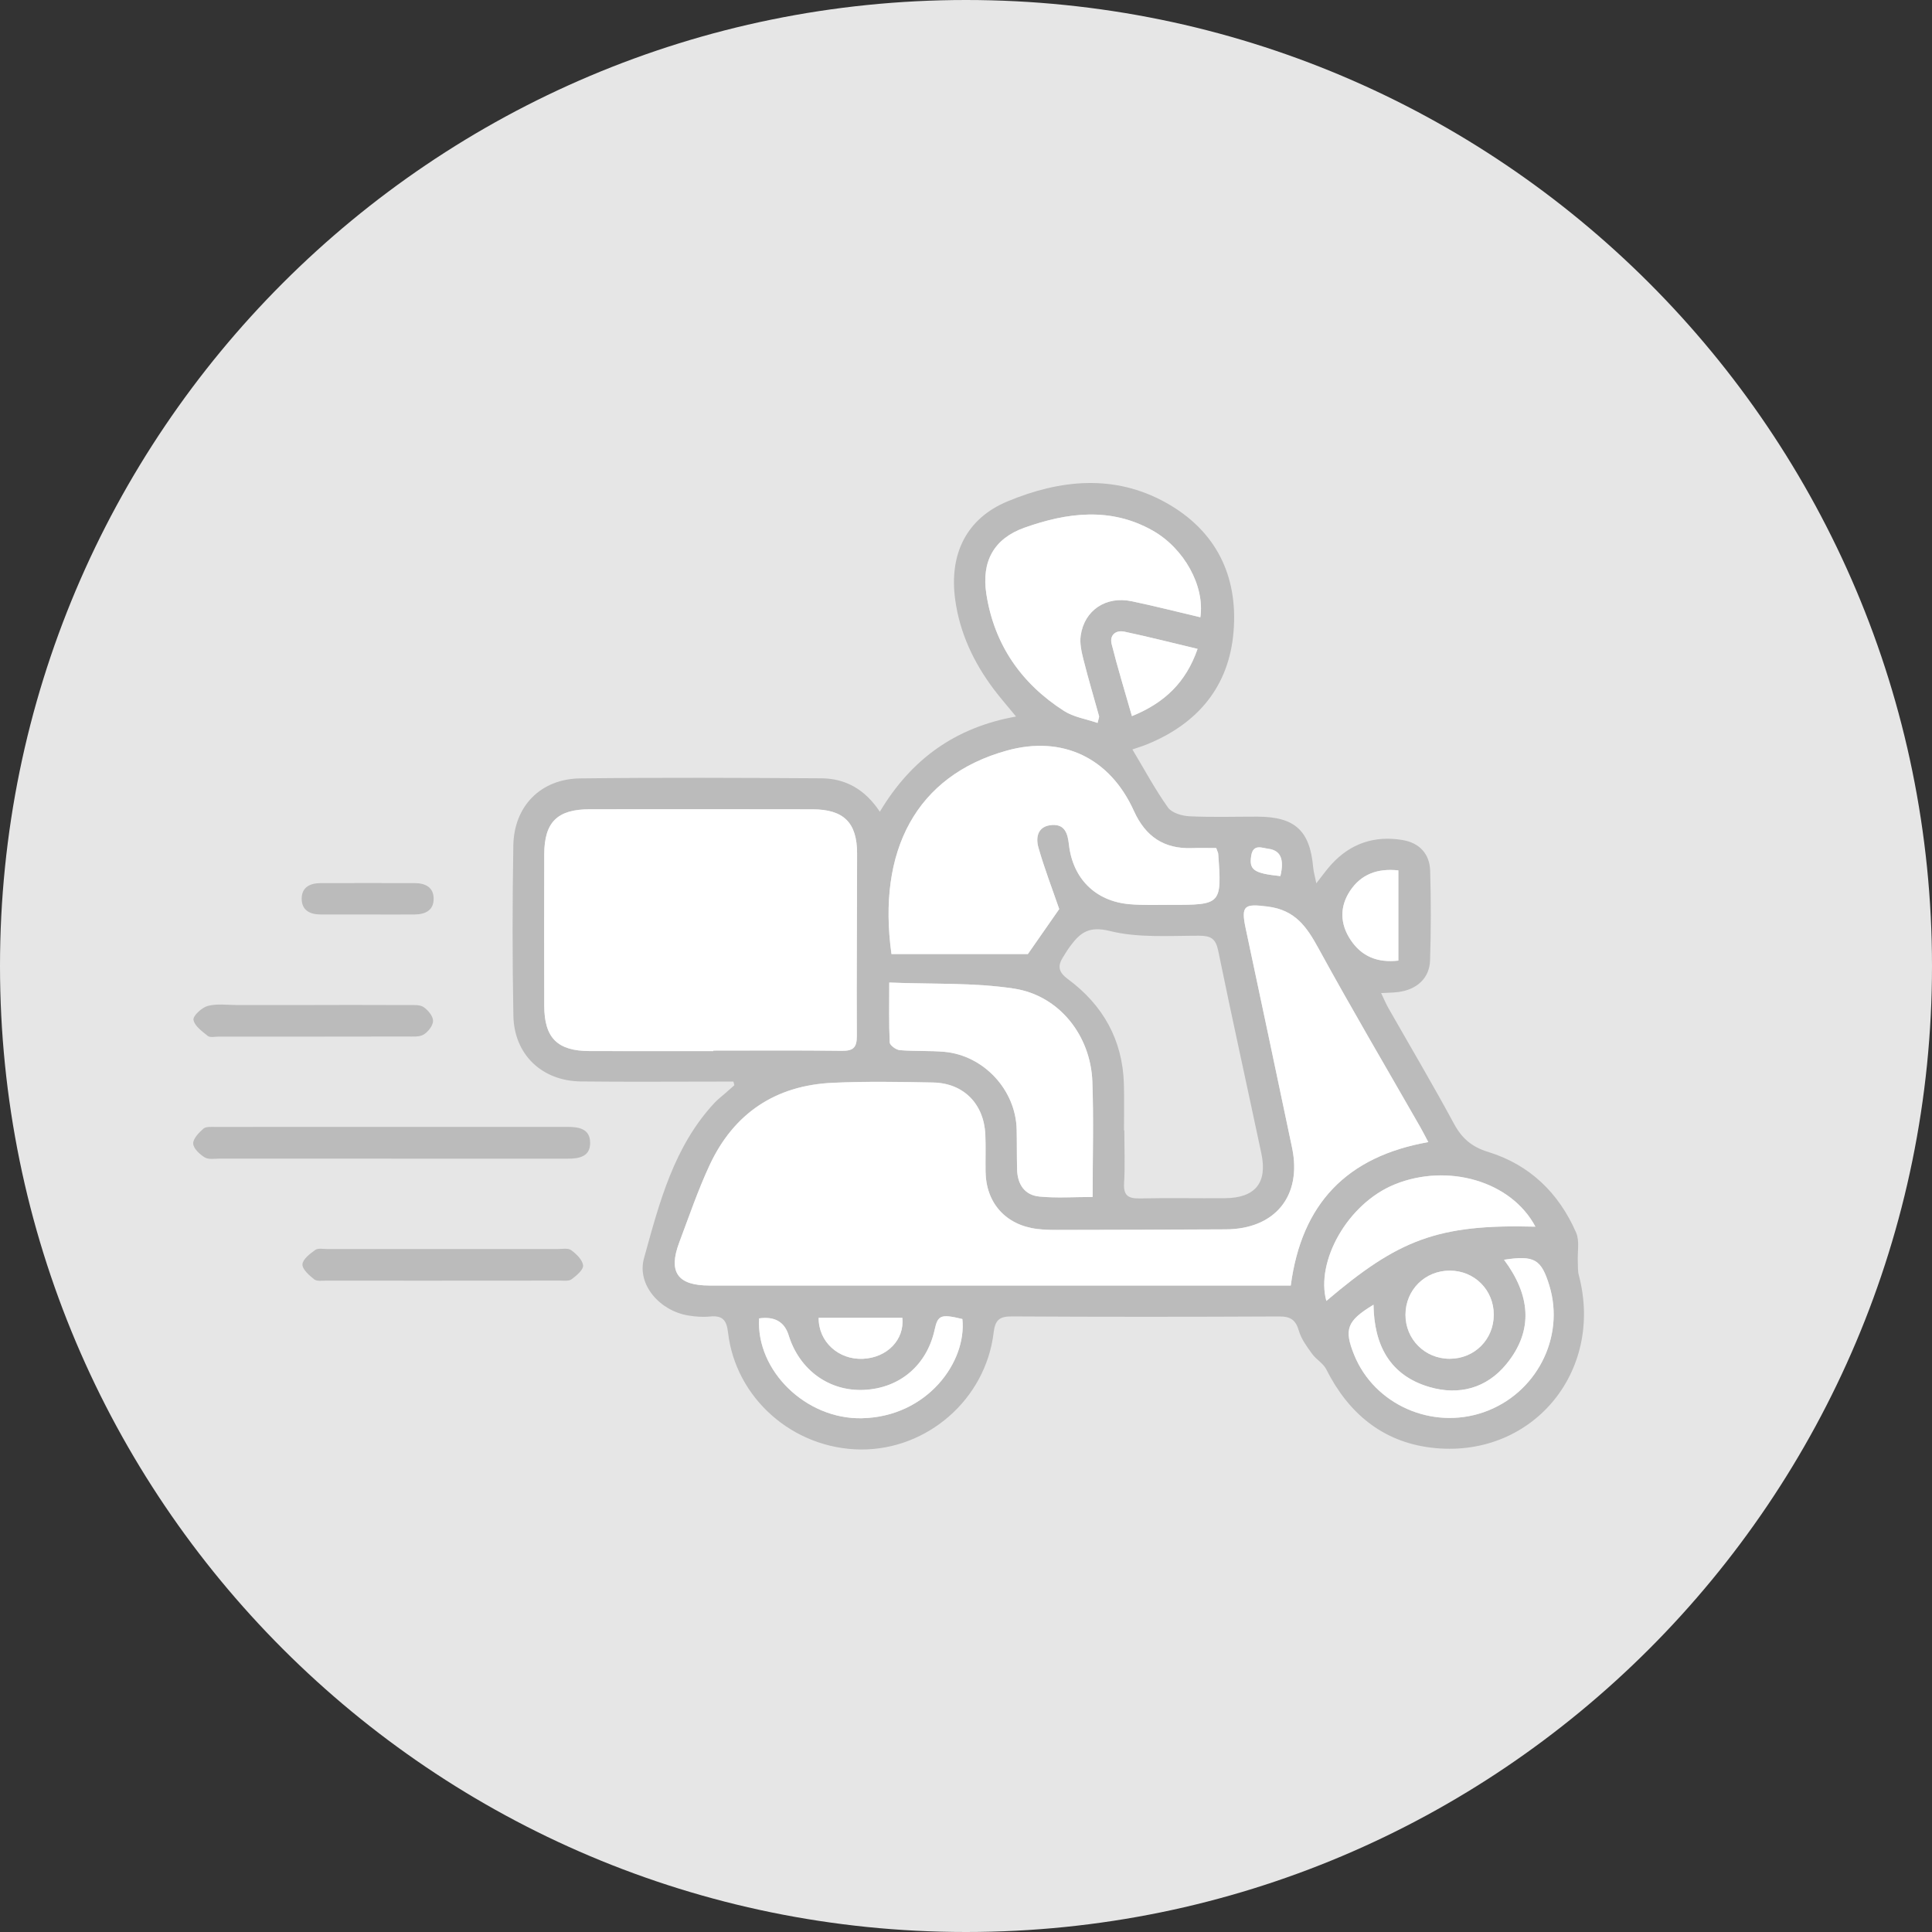 <svg width="40" height="40" viewBox="0 0 40 40" fill="none" xmlns="http://www.w3.org/2000/svg">
<rect x="0" y="0" width="40" height="40" fill="#333333" stroke="none"/>
<g clip-path="url(#clip0_1086_12443)">
<path d="M20 40C31.046 40 40 31.046 40 20C40 8.954 31.046 0 20 0C8.954 0 0 8.954 0 20C0 31.046 8.954 40 20 40Z" fill="#E6E6E6"/>
<path d="M15.183 22.393C15.082 22.393 14.979 22.393 14.877 22.393C13.927 22.393 12.976 22.401 12.026 22.39C11.22 22.381 10.643 21.833 10.629 21.027C10.607 19.852 10.608 18.678 10.628 17.503C10.642 16.691 11.194 16.127 12.008 16.116C13.673 16.096 15.339 16.104 17.004 16.114C17.502 16.117 17.907 16.339 18.216 16.806C18.866 15.718 19.779 15.059 21.036 14.835C20.865 14.626 20.715 14.455 20.578 14.274C20.16 13.719 19.87 13.105 19.776 12.413C19.648 11.473 20.007 10.734 20.863 10.379C21.944 9.93 23.067 9.81 24.139 10.407C25.173 10.982 25.636 11.919 25.539 13.081C25.445 14.214 24.799 14.982 23.749 15.41C23.643 15.453 23.533 15.486 23.445 15.516C23.693 15.93 23.913 16.341 24.181 16.718C24.26 16.83 24.471 16.893 24.625 16.9C25.093 16.923 25.564 16.907 26.034 16.908C26.81 16.91 27.12 17.195 27.188 17.959C27.196 18.048 27.222 18.135 27.253 18.288C27.384 18.121 27.467 18.003 27.564 17.897C27.962 17.46 28.462 17.295 29.038 17.392C29.387 17.45 29.599 17.677 29.61 18.027C29.628 18.646 29.628 19.266 29.608 19.884C29.596 20.255 29.331 20.492 28.942 20.54C28.84 20.552 28.737 20.553 28.595 20.561C28.654 20.683 28.693 20.779 28.744 20.869C29.198 21.666 29.666 22.456 30.102 23.264C30.265 23.567 30.472 23.745 30.803 23.847C31.67 24.112 32.273 24.698 32.632 25.52C32.707 25.694 32.657 25.921 32.667 26.123C32.671 26.215 32.664 26.311 32.687 26.398C33.222 28.421 31.692 30.227 29.621 29.971C28.617 29.846 27.913 29.254 27.46 28.352C27.398 28.227 27.25 28.147 27.166 28.03C27.058 27.881 26.941 27.724 26.892 27.552C26.826 27.327 26.719 27.255 26.486 27.256C24.639 27.265 22.792 27.266 20.945 27.255C20.683 27.253 20.603 27.339 20.572 27.591C20.407 28.969 19.201 30.02 17.822 30.01C16.427 29.999 15.231 28.955 15.073 27.586C15.043 27.326 14.954 27.231 14.697 27.257C14.551 27.272 14.397 27.26 14.251 27.236C13.668 27.142 13.181 26.603 13.333 26.052C13.65 24.906 13.949 23.735 14.8 22.826C14.866 22.756 14.944 22.698 15.016 22.634C15.079 22.579 15.142 22.524 15.204 22.469C15.197 22.443 15.191 22.416 15.184 22.39L15.183 22.393ZM29.572 23.646C29.503 23.517 29.456 23.423 29.404 23.332C28.7 22.1 27.978 20.877 27.297 19.632C27.053 19.186 26.815 18.84 26.246 18.768C25.77 18.708 25.687 18.735 25.791 19.223C26.112 20.736 26.435 22.25 26.751 23.765C26.959 24.761 26.399 25.446 25.378 25.452C24.215 25.458 23.051 25.461 21.888 25.463C21.75 25.463 21.61 25.46 21.473 25.443C20.824 25.363 20.413 24.906 20.405 24.256C20.401 24 20.412 23.743 20.4 23.487C20.37 22.853 19.95 22.424 19.319 22.411C18.626 22.397 17.931 22.385 17.238 22.417C16.058 22.471 15.194 23.046 14.694 24.117C14.451 24.638 14.265 25.186 14.062 25.726C13.832 26.337 14.029 26.614 14.687 26.614C18.584 26.614 22.48 26.614 26.377 26.614C26.489 26.614 26.602 26.614 26.724 26.614C26.948 24.919 27.883 23.943 29.572 23.645L29.572 23.646ZM14.768 21.761C14.768 21.758 14.768 21.754 14.768 21.751C15.654 21.751 16.54 21.744 17.426 21.756C17.66 21.758 17.741 21.694 17.739 21.45C17.732 20.19 17.746 18.93 17.745 17.67C17.745 17.03 17.467 16.757 16.821 16.756C15.283 16.753 13.746 16.753 12.207 16.755C11.539 16.755 11.27 17.021 11.268 17.685C11.264 18.731 11.265 19.778 11.268 20.825C11.27 21.489 11.54 21.758 12.205 21.761C13.059 21.764 13.913 21.761 14.768 21.761ZM25.181 17.558C25.014 17.558 24.845 17.553 24.677 17.559C24.098 17.579 23.716 17.319 23.475 16.788C22.98 15.694 22 15.22 20.846 15.539C18.962 16.061 18.159 17.619 18.457 19.753H21.28C21.504 19.431 21.74 19.093 21.93 18.821C21.777 18.378 21.618 17.967 21.499 17.546C21.436 17.324 21.492 17.098 21.784 17.08C22.052 17.064 22.106 17.267 22.131 17.486C22.21 18.189 22.677 18.657 23.38 18.72C23.666 18.745 23.956 18.733 24.244 18.734C25.287 18.735 25.298 18.723 25.221 17.676C25.22 17.656 25.208 17.637 25.18 17.558H25.181ZM23.271 23.404C23.271 23.404 23.276 23.404 23.278 23.404C23.278 23.767 23.295 24.131 23.273 24.492C23.256 24.758 23.363 24.817 23.605 24.812C24.191 24.799 24.778 24.812 25.365 24.807C25.989 24.802 26.244 24.488 26.115 23.881C25.819 22.482 25.509 21.086 25.222 19.685C25.17 19.431 25.07 19.373 24.82 19.373C24.203 19.373 23.564 19.421 22.977 19.275C22.55 19.169 22.369 19.306 22.164 19.581C22.107 19.657 22.056 19.739 22.006 19.821C21.892 20.003 21.917 20.129 22.107 20.269C22.834 20.806 23.243 21.527 23.269 22.443C23.278 22.763 23.271 23.083 23.271 23.403V23.404ZM22.724 14.967C22.747 14.867 22.76 14.845 22.755 14.827C22.647 14.437 22.53 14.049 22.432 13.657C22.391 13.494 22.351 13.317 22.375 13.156C22.452 12.632 22.898 12.336 23.43 12.447C23.905 12.546 24.376 12.667 24.852 12.779C24.947 12.133 24.517 11.354 23.866 10.985C22.994 10.492 22.089 10.612 21.207 10.926C20.576 11.152 20.318 11.625 20.421 12.295C20.583 13.341 21.142 14.15 22.029 14.719C22.229 14.847 22.486 14.885 22.724 14.967ZM22.621 24.782C22.621 23.966 22.644 23.178 22.616 22.393C22.581 21.443 21.933 20.612 20.995 20.468C20.162 20.34 19.302 20.379 18.411 20.343C18.411 20.802 18.402 21.194 18.421 21.584C18.424 21.642 18.552 21.736 18.628 21.742C18.934 21.768 19.246 21.75 19.553 21.777C20.369 21.852 21.03 22.568 21.049 23.383C21.055 23.66 21.05 23.938 21.058 24.215C21.066 24.52 21.213 24.745 21.52 24.774C21.876 24.808 22.238 24.782 22.621 24.782ZM31.788 25.396C31.287 24.449 29.972 24.077 28.879 24.52C27.894 24.919 27.236 26.121 27.46 26.933C28.949 25.668 29.76 25.34 31.788 25.396H31.788ZM31.14 26.082C31.672 26.796 31.77 27.533 31.187 28.244C30.777 28.744 30.206 28.896 29.596 28.717C28.771 28.477 28.448 27.844 28.437 27.013C27.886 27.346 27.822 27.521 28.037 28.053C28.456 29.082 29.648 29.61 30.716 29.239C31.801 28.863 32.407 27.697 32.078 26.618C31.911 26.07 31.769 25.986 31.14 26.082ZM15.716 27.296C15.653 28.38 16.686 29.389 17.845 29.363C19.201 29.333 20.018 28.194 19.925 27.309C19.481 27.202 19.416 27.227 19.351 27.527C19.192 28.262 18.632 28.741 17.889 28.776C17.168 28.811 16.551 28.364 16.328 27.647C16.242 27.367 16.038 27.25 15.716 27.296H15.716ZM30.927 27.221C30.928 26.708 30.527 26.306 30.015 26.307C29.502 26.307 29.101 26.706 29.099 27.218C29.096 27.727 29.501 28.132 30.012 28.132C30.526 28.132 30.926 27.734 30.927 27.221ZM24.795 13.435C24.268 13.309 23.776 13.183 23.28 13.078C23.101 13.04 22.97 13.149 23.016 13.334C23.139 13.826 23.289 14.311 23.436 14.827C24.111 14.553 24.554 14.129 24.795 13.435V13.435ZM28.952 18.02C28.52 17.973 28.182 18.1 27.956 18.438C27.734 18.769 27.741 19.127 27.965 19.461C28.193 19.803 28.519 19.936 28.952 19.887V18.019V18.02ZM16.95 27.283C16.945 27.779 17.361 28.155 17.866 28.132C18.367 28.11 18.73 27.737 18.683 27.283H16.95ZM26.509 18.138C26.592 17.792 26.517 17.604 26.258 17.572C26.132 17.556 25.947 17.466 25.907 17.711C25.857 18.008 25.955 18.08 26.509 18.138Z" fill="#BBBBBB"/>
<path d="M8.103 23.988C6.92 23.988 5.736 23.988 4.553 23.988C4.447 23.988 4.32 24.011 4.239 23.963C4.135 23.9 4.005 23.779 4 23.678C3.995 23.576 4.117 23.451 4.211 23.368C4.264 23.322 4.374 23.332 4.458 23.332C6.889 23.33 9.319 23.331 11.75 23.331C11.979 23.331 12.209 23.367 12.218 23.646C12.228 23.947 11.994 23.99 11.749 23.989C10.534 23.988 9.318 23.989 8.103 23.989L8.103 23.988Z" fill="#BBBBBB"/>
<path d="M9.154 26.515C8.354 26.515 7.554 26.515 6.754 26.514C6.67 26.514 6.56 26.532 6.506 26.488C6.401 26.405 6.257 26.279 6.262 26.177C6.268 26.071 6.418 25.956 6.528 25.878C6.587 25.837 6.693 25.86 6.779 25.86C8.368 25.859 9.957 25.859 11.546 25.86C11.641 25.86 11.762 25.835 11.827 25.884C11.934 25.963 12.062 26.086 12.072 26.2C12.08 26.29 11.935 26.411 11.834 26.486C11.776 26.529 11.67 26.513 11.585 26.513C10.775 26.515 9.964 26.514 9.154 26.514V26.515Z" fill="#BBBBBB"/>
<path d="M6.506 20.807C7.156 20.807 7.808 20.806 8.458 20.809C8.564 20.809 8.691 20.798 8.769 20.85C8.861 20.912 8.966 21.037 8.966 21.135C8.966 21.233 8.864 21.364 8.77 21.42C8.68 21.474 8.543 21.459 8.428 21.46C7.126 21.463 5.824 21.462 4.523 21.462C4.448 21.462 4.351 21.486 4.304 21.449C4.185 21.354 4.026 21.24 4.006 21.114C3.992 21.032 4.178 20.86 4.301 20.827C4.49 20.776 4.703 20.808 4.905 20.808C5.439 20.807 5.972 20.808 6.505 20.808L6.506 20.807Z" fill="#BBBBBB"/>
<path d="M7.595 18.933C7.275 18.933 6.955 18.933 6.635 18.933C6.414 18.933 6.246 18.843 6.246 18.608C6.245 18.369 6.419 18.285 6.637 18.284C7.287 18.283 7.937 18.282 8.588 18.284C8.804 18.285 8.979 18.368 8.978 18.609C8.978 18.851 8.802 18.931 8.586 18.933C8.256 18.936 7.925 18.934 7.595 18.933Z" fill="#BBBBBB"/>
<path d="M29.572 23.646C27.883 23.945 26.948 24.92 26.724 26.616C26.603 26.616 26.49 26.616 26.377 26.616C22.48 26.616 18.584 26.616 14.687 26.616C14.029 26.616 13.832 26.339 14.062 25.727C14.265 25.188 14.451 24.64 14.694 24.119C15.195 23.049 16.058 22.473 17.238 22.419C17.931 22.387 18.626 22.399 19.319 22.413C19.95 22.425 20.371 22.855 20.4 23.489C20.411 23.744 20.401 24.001 20.405 24.258C20.414 24.908 20.823 25.365 21.473 25.445C21.61 25.462 21.75 25.465 21.888 25.465C23.051 25.463 24.215 25.46 25.378 25.453C26.399 25.448 26.959 24.762 26.752 23.766C26.435 22.252 26.112 20.738 25.791 19.224C25.687 18.737 25.771 18.711 26.246 18.77C26.815 18.842 27.053 19.187 27.297 19.634C27.978 20.879 28.699 22.102 29.404 23.334C29.456 23.425 29.503 23.519 29.572 23.648L29.572 23.646Z" fill="white"/>
<path d="M14.768 21.762C13.913 21.762 13.059 21.764 12.205 21.761C11.54 21.759 11.27 21.489 11.268 20.825C11.266 19.779 11.265 18.732 11.268 17.686C11.27 17.022 11.539 16.756 12.208 16.755C13.745 16.753 15.283 16.753 16.821 16.756C17.467 16.757 17.745 17.03 17.745 17.67C17.745 18.93 17.733 20.191 17.74 21.45C17.741 21.694 17.661 21.759 17.426 21.756C16.541 21.744 15.654 21.751 14.768 21.751C14.768 21.755 14.768 21.758 14.768 21.762Z" fill="white"/>
<path d="M25.181 17.558C25.209 17.637 25.22 17.656 25.222 17.676C25.298 18.723 25.287 18.736 24.245 18.734C23.957 18.734 23.667 18.745 23.381 18.72C22.678 18.657 22.211 18.189 22.131 17.486C22.107 17.268 22.053 17.064 21.784 17.081C21.492 17.098 21.437 17.325 21.499 17.546C21.619 17.968 21.777 18.377 21.93 18.821C21.741 19.093 21.505 19.431 21.281 19.753H18.457C18.16 17.619 18.963 16.061 20.847 15.54C22.002 15.22 22.981 15.693 23.476 16.789C23.716 17.32 24.098 17.579 24.677 17.559C24.846 17.553 25.015 17.558 25.181 17.558H25.181Z" fill="white"/>
<path d="M22.724 14.968C22.486 14.886 22.228 14.847 22.029 14.719C21.142 14.151 20.582 13.342 20.421 12.295C20.318 11.626 20.576 11.153 21.207 10.927C22.089 10.612 22.994 10.492 23.866 10.986C24.517 11.354 24.947 12.134 24.852 12.78C24.376 12.668 23.905 12.547 23.429 12.448C22.898 12.336 22.451 12.633 22.375 13.157C22.351 13.318 22.391 13.495 22.432 13.657C22.531 14.05 22.647 14.438 22.755 14.828C22.76 14.845 22.747 14.868 22.724 14.968Z" fill="white"/>
<path d="M22.622 24.782C22.239 24.782 21.877 24.808 21.52 24.773C21.213 24.744 21.066 24.519 21.058 24.215C21.051 23.938 21.055 23.66 21.049 23.383C21.03 22.567 20.37 21.851 19.553 21.777C19.246 21.75 18.935 21.768 18.628 21.742C18.552 21.736 18.424 21.642 18.421 21.584C18.402 21.193 18.411 20.802 18.411 20.342C19.302 20.379 20.161 20.34 20.996 20.468C21.933 20.612 22.581 21.442 22.616 22.392C22.645 23.178 22.622 23.965 22.622 24.782Z" fill="white"/>
<path d="M31.788 25.397C29.761 25.341 28.949 25.669 27.461 26.935C27.237 26.122 27.895 24.92 28.879 24.521C29.972 24.079 31.287 24.451 31.789 25.397H31.788Z" fill="white"/>
<path d="M31.139 26.082C31.769 25.985 31.91 26.07 32.078 26.618C32.407 27.697 31.801 28.863 30.716 29.239C29.647 29.609 28.455 29.081 28.037 28.052C27.822 27.521 27.885 27.346 28.437 27.013C28.448 27.843 28.771 28.476 29.596 28.717C30.206 28.895 30.777 28.743 31.186 28.244C31.77 27.532 31.672 26.796 31.139 26.082Z" fill="white"/>
<path d="M15.717 27.296C16.038 27.25 16.242 27.367 16.329 27.647C16.551 28.364 17.168 28.811 17.89 28.776C18.632 28.741 19.192 28.262 19.352 27.527C19.417 27.227 19.482 27.202 19.925 27.309C20.019 28.194 19.201 29.333 17.846 29.363C16.688 29.389 15.653 28.38 15.717 27.296H15.717Z" fill="white"/>
<path d="M30.927 27.221C30.926 27.734 30.526 28.133 30.012 28.132C29.501 28.132 29.096 27.727 29.099 27.218C29.101 26.706 29.502 26.307 30.015 26.307C30.527 26.306 30.928 26.708 30.927 27.221Z" fill="white"/>
<path d="M24.794 13.435C24.553 14.128 24.111 14.553 23.435 14.826C23.288 14.31 23.138 13.825 23.015 13.334C22.969 13.149 23.1 13.04 23.279 13.078C23.776 13.183 24.267 13.309 24.794 13.434V13.435Z" fill="white"/>
<path d="M28.951 18.02V19.889C28.519 19.937 28.193 19.804 27.965 19.463C27.74 19.128 27.733 18.77 27.955 18.439C28.182 18.101 28.519 17.974 28.951 18.021V18.02Z" fill="white"/>
<path d="M16.949 27.284H18.682C18.729 27.738 18.366 28.11 17.866 28.133C17.361 28.156 16.944 27.78 16.949 27.284Z" fill="white"/>
<path d="M26.509 18.139C25.954 18.081 25.857 18.01 25.906 17.712C25.947 17.467 26.132 17.557 26.257 17.573C26.517 17.606 26.592 17.793 26.509 18.139Z" fill="white"/>
</g>
<defs>
<clipPath id="clip0_1086_12443">
<rect width="40" height="40" fill="white"/>
</clipPath>
</defs>
</svg>
